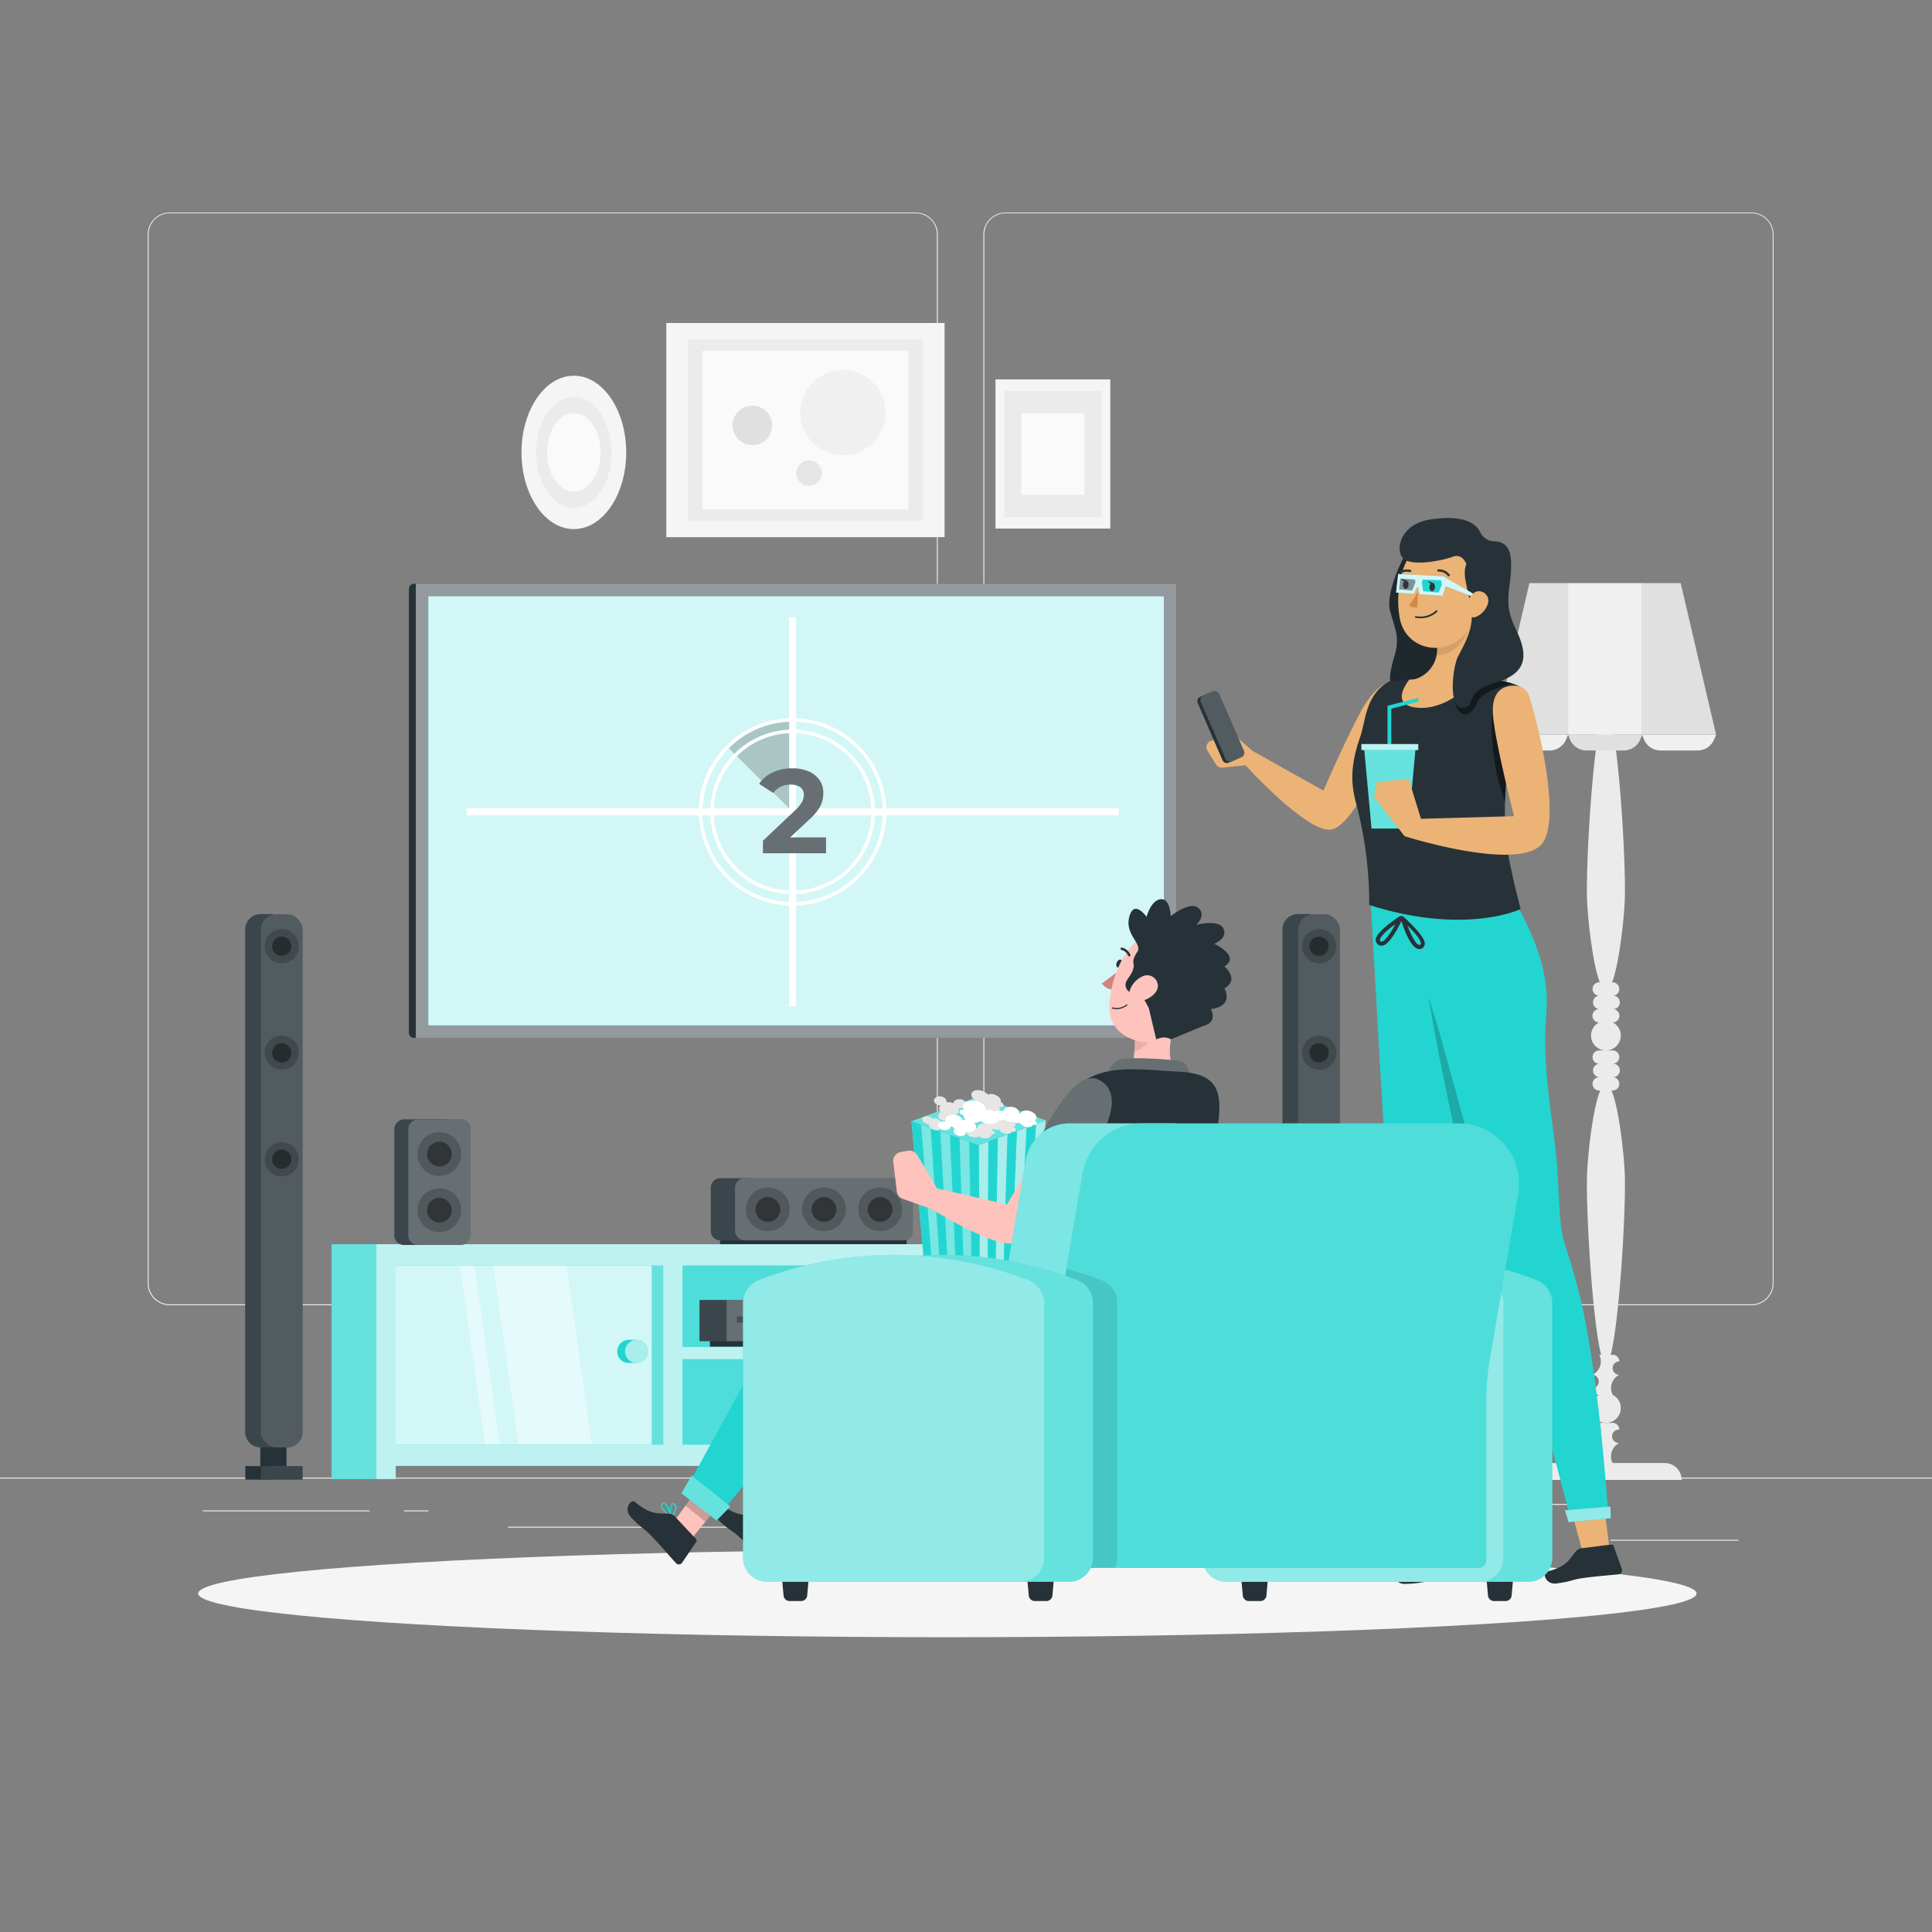 <svg xmlns="http://www.w3.org/2000/svg" viewBox="0 0 500 500"><rect x="0" y="0" width="500" height="500" fill="#808080" stroke="none"/><g id="freepik--background-complete--inject-1"><rect x="416.78" y="398.49" width="33.12" height="0.25" style="fill:#ebebeb"></rect><rect x="322.53" y="401.21" width="8.69" height="0.25" style="fill:#ebebeb"></rect><rect x="396.59" y="389.21" width="19.19" height="0.25" style="fill:#ebebeb"></rect><rect x="52.46" y="390.89" width="43.19" height="0.25" style="fill:#ebebeb"></rect><rect x="104.56" y="390.89" width="6.33" height="0.25" style="fill:#ebebeb"></rect><rect x="131.47" y="395.11" width="93.68" height="0.25" style="fill:#ebebeb"></rect><path d="M237,337.8H43.92a5.71,5.71,0,0,1-5.71-5.71V60.66A5.71,5.71,0,0,1,43.92,55H237a5.71,5.71,0,0,1,5.71,5.71V332.09A5.71,5.71,0,0,1,237,337.8ZM43.92,55.2a5.47,5.47,0,0,0-5.46,5.46V332.09a5.47,5.47,0,0,0,5.46,5.46H237a5.47,5.47,0,0,0,5.46-5.46V60.66A5.47,5.47,0,0,0,237,55.2Z" style="fill:#ebebeb"></path><path d="M453.31,337.8H260.21a5.72,5.72,0,0,1-5.71-5.71V60.66A5.72,5.72,0,0,1,260.21,55h193.1A5.71,5.71,0,0,1,459,60.66V332.09A5.71,5.71,0,0,1,453.31,337.8ZM260.21,55.2a5.47,5.47,0,0,0-5.46,5.46V332.09a5.47,5.47,0,0,0,5.46,5.46h193.1a5.47,5.47,0,0,0,5.46-5.46V60.66a5.47,5.47,0,0,0-5.46-5.46Z" style="fill:#ebebeb"></path><rect y="382.4" width="500" height="0.25" style="fill:#ebebeb"></rect><path d="M419.46,268a3.81,3.81,0,0,0-2.07-3.39,1.73,1.73,0,0,0-.05-3.46,1.74,1.74,0,1,0,0-3.47,1.73,1.73,0,1,0,0-3.46h-.13c1.88-4.89,3.19-17.1,3.3-22,.28-12.18-2.19-48.51-4.9-48.51s-5.18,36.33-4.9,48.51c.11,4.85,1.42,17.06,3.3,22h-.13a1.73,1.73,0,1,0,0,3.46,1.74,1.74,0,0,0,0,3.47,1.73,1.73,0,0,0-.05,3.46,3.81,3.81,0,0,0-2.07,3.39,3.85,3.85,0,1,0,7.7,0Z" style="fill:#ebebeb"></path><path d="M419.46,364.39a3.81,3.81,0,0,0-2.07-3.39,3.81,3.81,0,0,1,1.69-5.2,1.73,1.73,0,1,1,0-3.46,1.73,1.73,0,0,0-1.74-1.73h-.49c2.17-8.33,3.9-35.8,3.66-46.09-.11-5-1.48-17.65-3.44-22.29h.27a1.73,1.73,0,1,0,0-3.46,1.74,1.74,0,1,0,0-3.47,1.73,1.73,0,1,0,0-3.46h-3.46a1.73,1.73,0,0,0,0,3.46,1.74,1.74,0,0,0,0,3.47,1.73,1.73,0,0,0,0,3.46h.27c-2,4.64-3.32,17.33-3.44,22.29-.23,10.29,1.49,37.76,3.66,46.09h-.49a3.87,3.87,0,0,1-1.73,5.19,1.74,1.74,0,0,1,0,3.47,1.73,1.73,0,0,0,1.68,1.73,3.81,3.81,0,0,0-2.07,3.39,3.85,3.85,0,1,0,7.7,0Z" style="fill:#ebebeb"></path><path d="M430.84,378.63h-13.5a3.86,3.86,0,0,1,1.74-5.19,1.74,1.74,0,1,1,0-3.47,1.73,1.73,0,0,0-1.74-1.73h-3.46a3.89,3.89,0,0,1-1.73,5.2,1.73,1.73,0,0,1,0,3.46,1.72,1.72,0,0,0,1.73,1.73H399.93a4.37,4.37,0,0,0-4.37,4.37h39.65A4.37,4.37,0,0,0,430.84,378.63Z" style="fill:#ebebeb"></path><rect x="405.81" y="150.9" width="19.16" height="39.24" style="fill:#f0f0f0"></rect><path d="M420.15,194.23h-9.54a4.68,4.68,0,0,1-4.33-2.91l-.47-1.18H425l-.48,1.18A4.67,4.67,0,0,1,420.15,194.23Z" style="fill:#e0e0e0"></path><path d="M401,194.23h-9.54a4.68,4.68,0,0,1-4.33-2.91l-.48-1.18h19.16l-.48,1.18A4.68,4.68,0,0,1,401,194.23Z" style="fill:#f0f0f0"></path><path d="M439.31,194.23h-9.54a4.68,4.68,0,0,1-4.33-2.91l-.48-1.18h19.16l-.48,1.18A4.68,4.68,0,0,1,439.31,194.23Z" style="fill:#f0f0f0"></path><polygon points="405.81 190.14 386.65 190.14 395.81 150.9 405.81 150.9 405.81 190.14" style="fill:#e0e0e0"></polygon><polygon points="424.96 190.14 444.12 190.14 434.96 150.9 424.96 150.9 424.96 190.14" style="fill:#e0e0e0"></polygon><rect x="180.73" y="75.3" width="55.43" height="72.02" transform="translate(319.76 -97.14) rotate(90)" style="fill:#f5f5f5"></rect><rect x="185" y="80.84" width="46.9" height="60.94" transform="translate(319.76 -97.14) rotate(90)" style="fill:#ebebeb"></rect><rect x="187.93" y="84.65" width="41.03" height="53.31" transform="translate(319.76 -97.14) rotate(90)" style="fill:#fafafa"></rect><circle cx="194.71" cy="110.08" r="5.12" style="fill:#e0e0e0"></circle><circle cx="209.38" cy="122.44" r="3.3" style="fill:#e6e6e6"></circle><circle cx="218.14" cy="106.78" r="11.05" style="fill:#f0f0f0"></circle><rect x="257.63" y="98.19" width="29.71" height="38.6" style="fill:#f5f5f5"></rect><rect x="259.92" y="101.16" width="25.14" height="32.66" style="fill:#ebebeb"></rect><rect x="264.37" y="106.94" width="16.24" height="21.1" style="fill:#fafafa"></rect><ellipse cx="148.51" cy="117.08" rx="13.55" ry="19.85" style="fill:#f5f5f5"></ellipse><path d="M158.3,117.09c0,7.91-4.38,14.33-9.79,14.33s-9.79-6.42-9.79-14.33,4.39-14.34,9.79-14.34S158.3,109.17,158.3,117.09Z" style="fill:#ebebeb"></path><ellipse cx="148.51" cy="117.08" rx="6.92" ry="10.14" style="fill:#fafafa"></ellipse></g><g id="freepik--Shadow--inject-1"><ellipse id="freepik--path--inject-1" cx="245.18" cy="412.39" rx="193.89" ry="11.32" style="fill:#f5f5f5"></ellipse></g><g id="freepik--Tv--inject-1"><path d="M105.81,151.08h.5a1.3,1.3,0,0,1,1.3,1.3V267.29a1.3,1.3,0,0,1-1.3,1.3h-.5a0,0,0,0,1,0,0V151.08A0,0,0,0,1,105.81,151.08Z" transform="translate(213.43 419.68) rotate(180)" style="fill:#263238"></path><rect x="107.62" y="151.08" width="196.83" height="117.51" style="fill:#263238"></rect><rect x="107.62" y="151.08" width="196.83" height="117.51" style="fill:#fff;opacity:0.5"></rect><rect x="110.86" y="154.32" width="190.35" height="111.03" transform="translate(412.07 419.68) rotate(180)" style="fill:#23D5D0"></rect><rect x="110.86" y="154.32" width="190.35" height="111.03" transform="translate(412.07 419.68) rotate(180)" style="fill:#fff;opacity:0.8"></rect><path d="M205.13,210.11v-23.8a23.71,23.71,0,0,0-16.83,7Z" style="opacity:0.2"></path><path d="M289.52,209.21H229.36A24.27,24.27,0,0,0,206,185.88V159.79h-1.8v26.09a24.27,24.27,0,0,0-23.33,23.33H120.74V211H180.9a24.28,24.28,0,0,0,23.33,23.34v26.08H206V234.35A24.28,24.28,0,0,0,229.36,211h60.16Zm-61.06,0h-2.05A21.32,21.32,0,0,0,206,188.84v-2.06A23.37,23.37,0,0,1,228.46,209.21Zm-24.23,0H184.75a20.43,20.43,0,0,1,19.48-19.47Zm0,1.8v19.48A20.43,20.43,0,0,1,184.75,211Zm1.8,0h19.48A20.43,20.43,0,0,1,206,230.49Zm0-1.8V189.74a20.43,20.43,0,0,1,19.48,19.47Zm-1.8-22.43v2.06a21.32,21.32,0,0,0-20.38,20.37h-2A23.37,23.37,0,0,1,204.23,186.78ZM181.8,211h2a21.33,21.33,0,0,0,20.38,20.38v2.06A23.38,23.38,0,0,1,181.8,211ZM206,233.45v-2.06A21.33,21.33,0,0,0,226.41,211h2.05A23.38,23.38,0,0,1,206,233.45Z" style="fill:#fff"></path><path d="M213.77,216.74v4.07h-16.3v-3.24l8.32-7.85a8.83,8.83,0,0,0,1.79-2.18,3.88,3.88,0,0,0,.46-1.8,2.38,2.38,0,0,0-.88-2,4.08,4.08,0,0,0-2.57-.69,5.93,5.93,0,0,0-2.56.54,4.94,4.94,0,0,0-1.91,1.62l-3.63-2.35a8.53,8.53,0,0,1,3.48-2.94,11.6,11.6,0,0,1,5.08-1.06,10.51,10.51,0,0,1,4.21.78,6.52,6.52,0,0,1,2.8,2.22,5.74,5.74,0,0,1,1,3.38,7.51,7.51,0,0,1-.73,3.29,12.85,12.85,0,0,1-2.87,3.52l-5,4.68Z" style="fill:#263238"></path><g style="opacity:0.3"><path d="M213.77,216.74v4.07h-16.3v-3.24l8.32-7.85a8.83,8.83,0,0,0,1.79-2.18,3.88,3.88,0,0,0,.46-1.8,2.38,2.38,0,0,0-.88-2,4.08,4.08,0,0,0-2.57-.69,5.93,5.93,0,0,0-2.56.54,4.94,4.94,0,0,0-1.91,1.62l-3.63-2.35a8.53,8.53,0,0,1,3.48-2.94,11.6,11.6,0,0,1,5.08-1.06,10.51,10.51,0,0,1,4.21.78,6.52,6.52,0,0,1,2.8,2.22,5.74,5.74,0,0,1,1,3.38,7.51,7.51,0,0,1-.73,3.29,12.85,12.85,0,0,1-2.87,3.52l-5,4.68Z" style="fill:#fff"></path></g><rect x="186.36" y="320.48" width="48.25" height="1.79" transform="translate(420.98 642.75) rotate(180)" style="fill:#263238"></rect><path d="M183.94,304.92h7.26a2.43,2.43,0,0,1,2.43,2.43v11.22A2.43,2.43,0,0,1,191.2,321h-7.26a0,0,0,0,1,0,0V304.92A0,0,0,0,1,183.94,304.92Z" transform="translate(377.58 625.92) rotate(180)" style="fill:#263238"></path><path d="M183.94,304.92h7.26a2.43,2.43,0,0,1,2.43,2.43v11.22A2.43,2.43,0,0,1,191.2,321h-7.26a0,0,0,0,1,0,0V304.92A0,0,0,0,1,183.94,304.92Z" transform="translate(377.58 625.92) rotate(180)" style="fill:#fff;opacity:0.1"></path><rect x="190.24" y="304.92" width="46.02" height="16.09" rx="2.43" transform="translate(426.49 625.92) rotate(180)" style="fill:#263238"></rect><rect x="190.24" y="304.92" width="46.02" height="16.09" rx="2.43" transform="translate(426.49 625.92) rotate(180)" style="fill:#fff;opacity:0.3"></rect><circle cx="213.24" cy="312.96" r="5.67" style="opacity:0.2"></circle><path d="M210.05,313a3.2,3.2,0,1,0,3.19-3.19A3.19,3.19,0,0,0,210.05,313Z" style="opacity:0.4"></path><circle cx="227.78" cy="312.96" r="5.67" style="opacity:0.2"></circle><path d="M224.58,313a3.2,3.2,0,1,0,3.2-3.19A3.2,3.2,0,0,0,224.58,313Z" style="opacity:0.4"></path><circle cx="198.71" cy="312.96" r="5.67" style="opacity:0.2"></circle><path d="M195.52,313a3.2,3.2,0,1,0,3.19-3.19A3.19,3.19,0,0,0,195.52,313Z" style="opacity:0.4"></path><rect x="101.92" y="326.82" width="68.44" height="48.5" transform="translate(272.27 702.14) rotate(180)" style="fill:#23D5D0"></rect><rect x="101.92" y="326.82" width="68.44" height="48.5" transform="translate(272.27 702.14) rotate(180)" style="fill:#fff;opacity:0.8"></rect><polygon points="153.34 375.32 134.39 375.32 127.56 326.82 146.51 326.82 153.34 375.32" style="fill:#fff;opacity:0.4"></polygon><polygon points="129.53 375.32 125.76 375.32 118.93 326.82 122.7 326.82 129.53 375.32" style="fill:#fff;opacity:0.4"></polygon><rect x="249.44" y="326.82" width="68.44" height="48.5" transform="translate(567.31 702.14) rotate(180)" style="fill:#23D5D0"></rect><rect x="249.44" y="326.82" width="68.44" height="48.5" transform="translate(567.31 702.14) rotate(180)" style="fill:#fff;opacity:0.8"></rect><polygon points="300.86 375.32 281.91 375.32 275.08 326.82 294.03 326.82 300.86 375.32" style="fill:#fff;opacity:0.4"></polygon><polygon points="277.06 375.32 273.28 375.32 266.45 326.82 270.22 326.82 277.06 375.32" style="fill:#fff;opacity:0.4"></polygon><rect x="175.34" y="327.13" width="60.9" height="47.89" transform="translate(411.57 702.14) rotate(180)" style="fill:#23D5D0"></rect><rect x="175.34" y="327.13" width="60.9" height="47.89" transform="translate(411.57 702.14) rotate(180)" style="fill:#fff;opacity:0.2"></rect><path d="M235.06,324.46h12.25V375H235.06Z" style="fill:#23D5D0"></path><path d="M235.06,324.46h12.25V375H235.06Z" style="fill:#fff;opacity:0.4"></path><path d="M85.82,322H98.07v60.78H85.82Z" style="fill:#23D5D0"></path><path d="M85.82,322H98.07v60.78H85.82Z" style="fill:#fff;opacity:0.3"></path><path d="M307.32,377.14h13.15v5.64H307.32Z" style="fill:#23D5D0"></path><path d="M307.32,377.14h13.15v5.64H307.32Z" style="fill:#fff;opacity:0.3"></path><rect x="316.28" y="327.13" width="3.19" height="47.89" transform="translate(635.75 702.14) rotate(180)" style="fill:#23D5D0"></rect><rect x="316.28" y="327.13" width="3.19" height="47.89" transform="translate(635.75 702.14) rotate(180)" style="fill:#fff;opacity:0.3"></rect><rect x="168.67" y="327.13" width="3.19" height="47.89" transform="translate(340.54 702.14) rotate(180)" style="fill:#23D5D0"></rect><rect x="168.67" y="327.13" width="3.19" height="47.89" transform="translate(340.54 702.14) rotate(180)" style="fill:#fff;opacity:0.3"></rect><path d="M97.41,322v60.78h5v-3.41H319.45v3.41h5V322Zm153.44,5.5h68.6v46.37h-68.6Zm-5,0v21.11H176.63V327.5Zm-69.23,46.37V351.75h69.23v22.12ZM102.4,327.5h69.24v46.37H102.4Z" style="fill:#23D5D0"></path><path d="M97.41,322v60.78h5v-3.41H319.45v3.41h5V322Zm153.44,5.5h68.6v46.37h-68.6Zm-5,0v21.11H176.63V327.5Zm-69.23,46.37V351.75h69.23v22.12ZM102.4,327.5h69.24v46.37H102.4Z" style="fill:#fff;opacity:0.7"></path><path d="M257.73,346.74h2a3,3,0,0,1,0,6h-2a3,3,0,0,1,0-6Z" style="fill:#23D5D0"></path><path d="M259.76,346.74a3,3,0,1,0,3,3A3,3,0,0,0,259.76,346.74Z" style="fill:#23D5D0"></path><path d="M259.76,346.74a3,3,0,1,0,3,3A3,3,0,0,0,259.76,346.74Z" style="fill:#fff;opacity:0.6"></path><path d="M162.74,346.74h2a3,3,0,0,1,0,6h-2a3,3,0,0,1,0-6Z" style="fill:#23D5D0"></path><path d="M164.76,346.74a3,3,0,1,0,3,3A3,3,0,0,0,164.76,346.74Z" style="fill:#fff;opacity:0.6"></path></g><g id="freepik--Speakers--inject-1"><rect x="331.94" y="379.42" width="6.59" height="3.51" style="fill:#263238"></rect><rect x="335.97" y="379.42" width="10.8" height="3.51" style="fill:#263238"></rect><rect x="335.97" y="379.42" width="10.8" height="3.51" style="fill:#fff;opacity:0.1"></rect><rect x="335.81" y="374.34" width="6.79" height="5.07" style="fill:#263238"></rect><path d="M331.94,236.61h3.31a4,4,0,0,1,4,4V370.64a4,4,0,0,1-4,4h-3.31a0,0,0,0,1,0,0v-138A0,0,0,0,1,331.94,236.61Z" transform="translate(671.15 611.2) rotate(180)" style="fill:#263238"></path><path d="M331.94,236.61h3.31a4,4,0,0,1,4,4V370.64a4,4,0,0,1-4,4h-3.31a0,0,0,0,1,0,0v-138A0,0,0,0,1,331.94,236.61Z" transform="translate(671.15 611.2) rotate(180)" style="fill:#fff;opacity:0.1"></path><rect x="335.97" y="236.61" width="10.8" height="137.99" rx="3.96" style="fill:#263238"></rect><rect x="335.97" y="236.61" width="10.8" height="137.99" rx="3.96" style="fill:#fff;opacity:0.2"></rect><path d="M337,244.89a4.42,4.42,0,1,0,4.42-4.42A4.41,4.41,0,0,0,337,244.89Z" style="opacity:0.2"></path><path d="M338.88,244.89a2.49,2.49,0,1,0,2.49-2.49A2.49,2.49,0,0,0,338.88,244.89Z" style="opacity:0.4"></path><path d="M337,272.44a4.42,4.42,0,1,0,4.42-4.42A4.42,4.42,0,0,0,337,272.44Z" style="opacity:0.2"></path><path d="M338.88,272.44a2.49,2.49,0,1,0,2.49-2.49A2.48,2.48,0,0,0,338.88,272.44Z" style="opacity:0.4"></path><circle cx="341.37" cy="299.98" r="4.42" style="opacity:0.2"></circle><path d="M338.88,300a2.49,2.49,0,1,0,2.49-2.49A2.48,2.48,0,0,0,338.88,300Z" style="opacity:0.4"></path><rect x="63.49" y="379.42" width="6.59" height="3.51" style="fill:#263238"></rect><rect x="67.52" y="379.42" width="10.8" height="3.51" style="fill:#263238"></rect><rect x="67.52" y="379.42" width="10.8" height="3.51" style="fill:#fff;opacity:0.1"></rect><rect x="67.36" y="374.34" width="6.79" height="5.07" style="fill:#263238"></rect><path d="M63.49,236.61H66.8a4,4,0,0,1,4,4V370.64a4,4,0,0,1-4,4H63.49a0,0,0,0,1,0,0v-138A0,0,0,0,1,63.49,236.61Z" transform="translate(134.25 611.2) rotate(180)" style="fill:#263238"></path><path d="M63.49,236.61H66.8a4,4,0,0,1,4,4V370.64a4,4,0,0,1-4,4H63.49a0,0,0,0,1,0,0v-138A0,0,0,0,1,63.49,236.61Z" transform="translate(134.25 611.2) rotate(180)" style="fill:#fff;opacity:0.1"></path><rect x="67.52" y="236.61" width="10.8" height="137.99" rx="3.96" style="fill:#263238"></rect><rect x="67.52" y="236.61" width="10.8" height="137.99" rx="3.96" style="fill:#fff;opacity:0.2"></rect><path d="M68.5,244.89a4.42,4.42,0,1,0,4.42-4.42A4.41,4.41,0,0,0,68.5,244.89Z" style="opacity:0.2"></path><path d="M70.43,244.89a2.49,2.49,0,1,0,2.49-2.49A2.5,2.5,0,0,0,70.43,244.89Z" style="opacity:0.4"></path><path d="M68.5,272.44A4.42,4.42,0,1,0,72.92,268,4.42,4.42,0,0,0,68.5,272.44Z" style="opacity:0.2"></path><path d="M70.43,272.44A2.49,2.49,0,1,0,72.92,270,2.49,2.49,0,0,0,70.43,272.44Z" style="opacity:0.4"></path><path d="M68.5,300a4.42,4.42,0,1,0,4.42-4.41A4.42,4.42,0,0,0,68.5,300Z" style="opacity:0.2"></path><path d="M70.43,300a2.49,2.49,0,1,0,2.49-2.49A2.49,2.49,0,0,0,70.43,300Z" style="opacity:0.4"></path><rect x="93.85" y="297.89" width="32.52" height="16.09" rx="2.43" transform="translate(416.04 195.83) rotate(90)" style="fill:#263238"></rect><rect x="93.85" y="297.89" width="32.52" height="16.09" rx="2.43" transform="translate(416.04 195.83) rotate(90)" style="fill:#fff;opacity:0.1"></rect><rect x="97.45" y="297.89" width="32.52" height="16.09" rx="2.43" transform="translate(419.64 192.23) rotate(90)" style="fill:#263238"></rect><rect x="97.45" y="297.89" width="32.52" height="16.09" rx="2.43" transform="translate(419.64 192.23) rotate(90)" style="fill:#fff;opacity:0.3"></rect><circle cx="113.71" cy="313.2" r="5.67" style="opacity:0.2"></circle><circle cx="113.71" cy="313.2" r="3.2" style="opacity:0.4"></circle><circle cx="113.71" cy="298.67" r="5.67" style="opacity:0.2"></circle><path d="M113.71,301.87a3.2,3.2,0,1,0-3.2-3.2A3.21,3.21,0,0,0,113.71,301.87Z" style="opacity:0.4"></path><rect x="281.3" y="297.89" width="32.52" height="16.09" rx="2.43" transform="translate(603.5 8.37) rotate(90)" style="fill:#263238"></rect><rect x="281.3" y="297.89" width="32.52" height="16.09" rx="2.43" transform="translate(603.5 8.37) rotate(90)" style="fill:#fff;opacity:0.1"></rect><rect x="284.9" y="297.89" width="32.52" height="16.09" rx="2.43" transform="translate(607.1 4.77) rotate(90)" style="fill:#263238"></rect><rect x="284.9" y="297.89" width="32.52" height="16.09" rx="2.43" transform="translate(607.1 4.77) rotate(90)" style="fill:#fff;opacity:0.3"></rect><circle cx="301.16" cy="313.2" r="5.67" style="opacity:0.2"></circle><path d="M301.16,316.4a3.2,3.2,0,1,0-3.19-3.2A3.2,3.2,0,0,0,301.16,316.4Z" style="opacity:0.4"></path><circle cx="301.16" cy="298.67" r="5.67" style="opacity:0.2"></circle><path d="M301.16,301.87a3.2,3.2,0,1,0-3.19-3.2A3.2,3.2,0,0,0,301.16,301.87Z" style="opacity:0.4"></path><rect x="183.73" y="346.52" width="53.61" height="1.99" transform="translate(421.07 695.02) rotate(180)" style="fill:#263238"></rect><rect x="181.04" y="336.42" width="8.07" height="10.67" transform="translate(370.14 683.52) rotate(180)" style="fill:#263238"></rect><rect x="181.04" y="336.42" width="8.07" height="10.67" transform="translate(370.14 683.52) rotate(180)" style="fill:#fff;opacity:0.1"></rect><rect x="188.03" y="336.42" width="51.13" height="10.67" transform="translate(427.19 683.52) rotate(180)" style="fill:#263238"></rect><rect x="188.03" y="336.42" width="51.13" height="10.67" transform="translate(427.19 683.52) rotate(180)" style="fill:#fff;opacity:0.3"></rect><rect x="204.66" y="338.82" width="31.38" height="5.3" transform="translate(440.7 682.94) rotate(180)" style="fill:#263238;opacity:0.5"></rect><rect x="200.32" y="340.68" width="3.43" height="1.57" transform="translate(404.07 682.94) rotate(180)" style="fill:#263238;opacity:0.2"></rect><rect x="195.5" y="340.68" width="3.43" height="1.57" transform="translate(394.43 682.94) rotate(180)" style="fill:#fff;opacity:0.2"></rect><rect x="190.68" y="340.68" width="3.43" height="1.57" transform="translate(384.79 682.94) rotate(180)" style="fill:#263238;opacity:0.5"></rect></g><g id="freepik--character-1--inject-1"><path d="M361.82,177.73a1.67,1.67,0,0,0-2.19-1.32c-1.83.63-4.85,2.6-7.94,8.64-5,9.66-9.17,19.57-9.17,19.57l-18.34-10.28-4.59-4-6,1.32a1.75,1.75,0,0,0-1.11,2.63l2.22,3.55a1.74,1.74,0,0,0,1.65.81l6-.58s15.12,16.67,21.69,16.67,16.72-25.39,16.72-25.39S362.52,182.09,361.82,177.73Z" style="fill:#ebb376"></path><polygon points="368.55 380.81 371.33 404.78 378.26 404.78 378.61 380.81 368.55 380.81" style="fill:#ebb376"></polygon><path d="M371.2,401.59l7.57-.11a.61.61,0,0,1,.6.47l1.46,6.14a1,1,0,0,1-.74,1.22l-.21,0c-2.73,0-5.16-.12-8.56-.06-4,.06-3,.52-7.7.66-2.84.08-3.41-3.14-2.2-3.32,5.5-.78,6.05-2.45,8.14-4.45A2.46,2.46,0,0,1,371.2,401.59Z" style="fill:#263238"></path><polygon points="403.9 380.81 409.86 402.66 416.67 401.74 413.97 380.81 403.9 380.81" style="fill:#ebb376"></polygon><path d="M409.45,400.67l7.51-.94a.61.61,0,0,1,.65.4l2.13,5.94a1,1,0,0,1-.61,1.3l-.2.05c-2.72.29-5.14.45-8.52.88-4,.5-2.9.85-7.57,1.5-2.82.39-3.74-2.75-2.56-3.05,5.38-1.38,5.74-3.1,7.61-5.33A2.43,2.43,0,0,1,409.45,400.67Z" style="fill:#263238"></path><path d="M354.74,233.73c4.42,73.94,3.62,84.49,14.9,160.79l9.55-.41c.57-29.95,1.36-43.41.44-52.66-.64-6.36-2.76-10.88-2.78-18.19,0-4.64,1.27-7.8,2.38-18.42,1.25-11.95,2.3-27.47,1.14-39.45,0,0,9.33-12.25,7.43-31Z" style="fill:#23D5D0"></path><polygon points="379.95 391.7 379.91 394.78 369.18 395.31 368.6 392.29 379.95 391.7" style="fill:#23D5D0"></polygon><polygon points="379.95 391.7 379.91 394.78 369.18 395.31 368.6 392.29 379.95 391.7" style="fill:#fff;opacity:0.5"></polygon><path d="M368.6,251.37l12.26,10.34s.12.91.33,2.47c-.51.79-.82,1.21-.82,1.21,1.16,12,.11,27.5-1.14,39.45C371.4,271.12,368.6,251.37,368.6,251.37Z" style="opacity:0.2"></path><path d="M363.51,143.76s-5,9.32-3.78,14.18,2.71,6.79,1.11,12-2,10.07,2.67,8.83,12.55-8.28,12.55-8.28l1-15v-11l-3.61-2.39-6.55.95Z" style="fill:#263238"></path><path d="M363.51,143.76s-5,9.32-3.78,14.18,2.71,6.79,1.11,12-2,10.07,2.67,8.83,12.55-8.28,12.55-8.28l1-15v-11l-3.61-2.39-6.55.95Z" style="opacity:0.2"></path><path d="M362.12,234.2l10.14,32,16.4,59.48,17.57,66.41,9.92-.71s-2.15-34.63-7.29-56c-1.45-6-3-10.56-4-13.87-1.31-4.19-1.15-8.3-1.81-18.63s-3.4-22.48-3.13-35.05c.18-8.33,2.46-15.26-6.9-32.83Z" style="fill:#23D5D0"></path><path d="M394.26,178.4a110.19,110.19,0,0,0-4.71,36.6c.22,6.34,4,20.26,4,20.26s-14.3,6.88-39.2-1.06A100.57,100.57,0,0,0,351,208.06c-1.13-4.23-1.93-9.07,1.06-17.48,1.35-3.82,1.24-10.37,7-14a2.78,2.78,0,0,1,1.18-.38C364.63,175.85,389.9,173.88,394.26,178.4Z" style="fill:#263238"></path><path d="M379,180.06l4.25-3.74.63-.62a34.9,34.9,0,0,1,7.56,1.2c-2.07.48-8.2,2.12-9.19,5-1.18,3.44-5,4.69-5.91-1Z" style="opacity:0.5"></path><polygon points="416.78 389.91 416.85 392.91 405.95 393.91 405.03 390.86 416.78 389.91" style="fill:#23D5D0"></polygon><polygon points="416.78 389.91 416.85 392.91 405.95 393.91 405.03 390.86 416.78 389.91" style="fill:#fff;opacity:0.5"></polygon><path d="M367,183.17c-6.48-.49-4-5-2.3-7.28a166.81,166.81,0,0,1,17.42-.29C379.82,178.1,373.83,183.68,367,183.17Z" style="fill:#ebb376"></path><path d="M356.36,244.15a1.41,1.41,0,0,0,1.14.61h.17c1.9-.22,4.19-4.63,5-6.4.55,1.72,2.25,6.56,4.18,7.18a1.42,1.42,0,0,0,.45.08,1.48,1.48,0,0,0,.9-.32,1.34,1.34,0,0,0,.54-1.09c.05-1.77-4-5.58-5.5-6.92a.92.92,0,0,0-1.13-.09c-1.58,1.06-5.73,4-6.06,5.79A1.49,1.49,0,0,0,356.36,244.15Zm7.88-4.62c1.71,1.63,3.51,3.66,3.48,4.65a.32.32,0,0,1-.12.27.41.41,0,0,1-.39.08C366.3,244.23,365.11,241.83,364.24,239.53Zm-7.1,3.64c.18-1,2.14-2.7,4-4-1.17,2.19-2.68,4.44-3.57,4.54-.07,0-.19,0-.35-.19A.35.35,0,0,1,357.14,243.17Z" style="fill:#263238"></path><path d="M310.6,180.34l2.46-1.08,7.42,17L318,197.37a1.23,1.23,0,0,1-1.62-.64L310,182A1.23,1.23,0,0,1,310.6,180.34Z" style="fill:#263238"></path><rect x="313.75" y="178.68" width="5.2" height="18.58" rx="1.24" transform="translate(681.42 234.09) rotate(156.48)" style="fill:#263238"></rect><rect x="313.75" y="178.68" width="5.2" height="18.58" rx="1.24" transform="translate(681.42 234.09) rotate(156.48)" style="fill:#fff;opacity:0.2"></rect><path d="M380.23,174.8l-1.48,1.81-1.09.16-8.85,1.7-1.11-1.7-1.94-.58-.09-.29a8,8,0,0,0,6.22-8.53l9.41-6A31.9,31.9,0,0,0,380.23,174.8Z" style="fill:#ebb376"></path><path d="M371.75,169.62a7.52,7.52,0,0,0,.14-2.25l8.15-5.23.26.3S378,169.55,371.75,169.62Z" style="opacity:0.1"></path><path d="M383.5,150.44c-.79,7.44-1,10.6-4.89,14.26-5.92,5.51-14.88,2.92-16.33-4.6-1.31-6.77.19-17.79,7.62-20.44a10.2,10.2,0,0,1,13.6,10.78Z" style="fill:#ebb376"></path><path d="M367,152.84a16,16,0,0,1-2.33,3.79,2.61,2.61,0,0,0,2.14.51Z" style="fill:#d58745"></path><path d="M375,149.14a.27.27,0,0,0,.14-.07.28.28,0,0,0,0-.41h0a3.49,3.49,0,0,0-2.91-1.31.29.29,0,0,0-.26.33.3.3,0,0,0,.32.26,2.89,2.89,0,0,1,2.4,1.11A.31.31,0,0,0,375,149.14Z" style="fill:#2e353a"></path><path d="M362.14,148.67a.35.35,0,0,0,.14-.06,2.87,2.87,0,0,1,2.57-.56.31.31,0,0,0,.38-.18h0a.32.32,0,0,0-.19-.38,3.52,3.52,0,0,0-3.13.66.28.28,0,0,0-.07.41.29.29,0,0,0,.3.12Z" style="fill:#2e353a"></path><path d="M383.05,137.69a4.16,4.16,0,0,0,3.65,2.41c1.95,0,4.13.93,4.34,4.85.4,7.25-2.47,10.28,1.2,17.77s2.63,11.68-5.5,14.05-4.62,6.35-8.29,6.43-2.55-10.42-1.11-13.3,4.22-7.18,3.42-12.36-2.45-8.84-1.26-11.55c0,0-1-2.87-3.52-1.91s-10.36,2.55-12.71.56-1.06-9,6.87-10.2C378.84,133.12,382,135.5,383.05,137.69Z" style="fill:#263238"></path><polygon points="367.02 152 366.65 152 365.91 153.66 361.31 153.35 361.84 148.56 373.49 149.14 382.14 154.17 382.14 154.83 374.11 151.7 373.36 154.17 367.35 153.76 367.02 152" style="fill:#23D5D0"></polygon><polygon points="367.02 152 366.65 152 365.91 153.66 361.31 153.35 361.84 148.56 373.49 149.14 382.14 154.17 382.14 154.83 374.11 151.7 373.36 154.17 367.35 153.76 367.02 152" style="fill:#fff;opacity:0.8"></polygon><polygon points="372.92 150.16 368.17 149.97 367.98 150.9 368.32 153.01 372.32 153.35 373.17 151.31 372.92 150.16" style="fill:#23D5D0"></polygon><polygon points="362.4 149.73 366.18 149.97 366.32 150.68 365.47 152.83 362.07 152.53 362.4 149.73" style="fill:#263238;opacity:0.5"></polygon><path d="M371.37,152c-.05.6-.41,1.06-.81,1s-.68-.55-.62-1.16.42-1.06.81-1S371.42,151.39,371.37,152Z" style="fill:#2e353a"></path><path d="M364.53,151.4c0,.6-.42,1.06-.81,1s-.67-.55-.62-1.16.42-1.06.81-1S364.59,150.79,364.53,151.4Z" style="fill:#2e353a"></path><path d="M364.08,150.29l-1.42-.54S363.31,150.94,364.08,150.29Z" style="fill:#2e353a"></path><path d="M370.92,150.89l-1.41-.54S370.16,151.54,370.92,150.89Z" style="fill:#2e353a"></path><path d="M385,156.42a5.44,5.44,0,0,1-2.77,3.11c-1.73.82-2.92-.64-2.71-2.45.19-1.62,1.32-4,3.19-4.07a2.47,2.47,0,0,1,2.48,2.46A2.41,2.41,0,0,1,385,156.42Z" style="fill:#ebb376"></path><path d="M388.48,182.16l1.45,2.46,1.57,4.86a117.53,117.53,0,0,0-2,18,55.77,55.77,0,0,1-3.09-25.33Z" style="opacity:0.5"></path><polygon points="360.06 195.49 359.09 195.49 359.09 182.66 366.93 180.62 367.17 181.56 360.06 183.41 360.06 195.49" style="fill:#23D5D0"></polygon><polygon points="364.43 214.42 354.96 214.42 353.01 193.3 366.38 193.3 364.43 214.42" style="fill:#23D5D0"></polygon><polygon points="364.43 214.42 354.96 214.42 353.01 193.3 366.38 193.3 364.43 214.42" style="fill:#fff;opacity:0.3"></polygon><rect x="352.34" y="192.57" width="14.7" height="1.52" style="fill:#23D5D0"></rect><rect x="352.34" y="192.57" width="14.7" height="1.52" style="fill:#fff;opacity:0.7"></rect><path d="M392.24,177.46a3.84,3.84,0,0,1,3.48,2.66c2.67,8.2,8.76,33.75,2.78,38.85-7.31,6.24-35-2.57-35-2.57l-7.94-10.19.79-3.79,8.21-.85,3.18,10.33,24.1-.67s-4.79-18.61-5.43-25.82C386.15,182.72,386.17,177.23,392.24,177.46Z" style="fill:#ebb376"></path><path d="M367.63,160a5.91,5.91,0,0,1-1.26-.11.22.22,0,0,1-.18-.25h0a.23.23,0,0,1,.25-.18,6,6,0,0,0,5.19-1.45.22.22,0,0,1,.33.3A6.18,6.18,0,0,1,367.63,160Z" style="fill:#263238"></path></g><g id="freepik--character-2--inject-1"><polygon points="253.57 331.95 267.75 328.69 270.62 289.92 253.31 296.36 253.57 331.95" style="fill:#23D5D0"></polygon><polygon points="255.59 331.49 255.78 295.44 253.31 296.36 253.57 331.95 255.59 331.49" style="fill:#23D5D0"></polygon><polygon points="259.64 330.56 260.73 293.6 258.25 294.52 257.62 331.02 259.64 330.56" style="fill:#23D5D0"></polygon><polygon points="263.7 329.63 265.68 291.76 263.2 292.68 261.67 330.09 263.7 329.63" style="fill:#23D5D0"></polygon><polygon points="267.75 328.69 270.62 289.92 268.15 290.84 265.72 329.16 267.75 328.69" style="fill:#23D5D0"></polygon><g style="opacity:0.6"><polygon points="255.59 331.49 255.78 295.44 253.31 296.36 253.57 331.95 255.59 331.49" style="fill:#fff"></polygon><polygon points="259.64 330.56 260.73 293.6 258.25 294.52 257.62 331.02 259.64 330.56" style="fill:#fff"></polygon><polygon points="263.7 329.63 265.68 291.76 263.2 292.68 261.67 330.09 263.7 329.63" style="fill:#fff"></polygon><polygon points="267.75 328.69 270.62 289.92 268.15 290.84 265.72 329.16 267.75 328.69" style="fill:#fff"></polygon></g><polygon points="239.34 328.9 253.57 331.95 253.31 296.36 235.9 290.18 239.34 328.9" style="fill:#23D5D0"></polygon><polygon points="239.34 328.9 253.57 331.95 253.31 296.36 235.9 290.18 239.34 328.9" style="fill:#fff;opacity:0.4"></polygon><polygon points="235.9 290.18 253.22 283.74 270.62 289.92 253.31 296.36 235.9 290.18" style="fill:#23D5D0"></polygon><polygon points="235.9 290.18 253.22 283.74 270.62 289.92 253.31 296.36 235.9 290.18" style="fill:#fff;opacity:0.3"></polygon><polygon points="251.53 331.52 250.82 295.48 253.31 296.36 253.57 331.95 251.53 331.52" style="fill:#23D5D0"></polygon><polygon points="247.47 330.65 245.85 293.71 248.33 294.59 249.5 331.08 247.47 330.65" style="fill:#23D5D0"></polygon><polygon points="243.4 329.77 240.87 291.94 243.36 292.83 245.44 330.21 243.4 329.77" style="fill:#23D5D0"></polygon><polygon points="239.34 328.9 235.9 290.18 238.39 291.06 241.37 329.34 239.34 328.9" style="fill:#23D5D0"></polygon><path d="M243.49,283.76c.9.14,1.55.76,1.46,1.39a.56.56,0,0,1,0,.12,3.73,3.73,0,0,1,.94,0,3.17,3.17,0,0,1,.89.26v-.13c.1-.63.91-1,1.81-.9s1.55.76,1.46,1.39-.91,1-1.81.9l-.17,0a1.4,1.4,0,0,1,.08.67c-.12.81-1,1.36-2.09,1.41a1.13,1.13,0,0,1,0,.26c-.1.63-.9,1-1.8.9s-1.56-.76-1.46-1.39a1,1,0,0,1,.68-.77,1.48,1.48,0,0,1-.39-1.18,1.29,1.29,0,0,1,.27-.61h-.17c-.91-.14-1.56-.76-1.46-1.39S242.59,283.63,243.49,283.76Z" style="fill:#fff"></path><path d="M243.49,283.76c.9.14,1.55.76,1.46,1.39a.56.56,0,0,1,0,.12,3.73,3.73,0,0,1,.94,0,3.17,3.17,0,0,1,.89.26v-.13c.1-.63.91-1,1.81-.9s1.55.76,1.46,1.39-.91,1-1.81.9l-.17,0a1.4,1.4,0,0,1,.08.67c-.12.81-1,1.36-2.09,1.41a1.13,1.13,0,0,1,0,.26c-.1.63-.9,1-1.8.9s-1.56-.76-1.46-1.39a1,1,0,0,1,.68-.77,1.48,1.48,0,0,1-.39-1.18,1.29,1.29,0,0,1,.27-.61h-.17c-.91-.14-1.56-.76-1.46-1.39S242.59,283.63,243.49,283.76Z" style="opacity:0.1"></path><path d="M262.28,291.71a1,1,0,0,0,.48-.55c.22-.7-.53-1.56-1.67-1.91s-2.24-.05-2.45.65c0,0,0,.07,0,.1a3.07,3.07,0,0,0-.71-.32c-1.14-.35-2.24-.06-2.45.65s.53,1.56,1.67,1.91a3,3,0,0,0,1.43.09,2.17,2.17,0,0,0,1.3,1c.94.29,1.85,0,2-.54.48.14.93,0,1-.27S262.72,291.87,262.28,291.71Z" style="fill:#fff"></path><path d="M262.28,291.71a1,1,0,0,0,.48-.55c.22-.7-.53-1.56-1.67-1.91s-2.24-.05-2.45.65c0,0,0,.07,0,.1a3.07,3.07,0,0,0-.71-.32c-1.14-.35-2.24-.06-2.45.65s.53,1.56,1.67,1.91a3,3,0,0,0,1.43.09,2.17,2.17,0,0,0,1.3,1c.94.29,1.85,0,2-.54.48.14.93,0,1-.27S262.72,291.87,262.28,291.71Z" style="opacity:0.1"></path><path d="M267.72,290a1,1,0,0,0,.48-.55c.21-.71-.53-1.56-1.67-1.91s-2.24-.06-2.45.65c0,0,0,.06,0,.09a3.54,3.54,0,0,0-.71-.31c-1.14-.35-2.24-.06-2.46.64s.54,1.56,1.68,1.91a2.94,2.94,0,0,0,1.42.1,2.19,2.19,0,0,0,1.3,1c.95.29,1.86,0,2-.54.48.15.93,0,1-.26S268.15,290.19,267.72,290Z" style="fill:#fff"></path><path d="M243.34,291.43a.73.73,0,0,1,.06.52c-.16.5-1,.7-1.77.44s-1.35-.88-1.19-1.38l0-.06a2.24,2.24,0,0,1-.55-.11c-.82-.26-1.35-.88-1.19-1.38s1-.71,1.77-.45a2.22,2.22,0,0,1,.89.53,1.56,1.56,0,0,1,1.16,0c.68.22,1.12.74,1,1.16.34.1.56.36.5.57S243.66,291.51,243.34,291.43Z" style="fill:#fff"></path><path d="M243.34,291.43a.73.73,0,0,1,.06.52c-.16.5-1,.7-1.77.44s-1.35-.88-1.19-1.38l0-.06a2.24,2.24,0,0,1-.55-.11c-.82-.26-1.35-.88-1.19-1.38s1-.71,1.77-.45a2.22,2.22,0,0,1,.89.53,1.56,1.56,0,0,1,1.16,0c.68.22,1.12.74,1,1.16.34.1.56.36.5.57S243.66,291.51,243.34,291.43Z" style="opacity:0.1"></path><path d="M256.65,292.61a1,1,0,0,0,.29-.61c0-.68-.86-1.26-2-1.3s-2,.5-2,1.18a.14.14,0,0,0,0,.09,3.38,3.38,0,0,0-.72-.11c-1.1,0-2,.5-2,1.18s.85,1.27,2,1.3a2.8,2.8,0,0,0,1.3-.26,2,2,0,0,0,1.39.53c.92,0,1.68-.41,1.7-1,.45,0,.83-.2.84-.49S257.07,292.64,256.65,292.61Z" style="fill:#fff"></path><path d="M256.65,292.61a1,1,0,0,0,.29-.61c0-.68-.86-1.26-2-1.3s-2,.5-2,1.18a.14.14,0,0,0,0,.09,3.38,3.38,0,0,0-.72-.11c-1.1,0-2,.5-2,1.18s.85,1.27,2,1.3a2.8,2.8,0,0,0,1.3-.26,2,2,0,0,0,1.39.53c.92,0,1.68-.41,1.7-1,.45,0,.83-.2.84-.49S257.07,292.64,256.65,292.61Z" style="opacity:0.1"></path><path d="M258.61,286.44a1.17,1.17,0,0,1,.05.84c-.3.79-1.58,1-2.85.56s-2.07-1.51-1.77-2.3c0,0,0-.06.05-.09a4.22,4.22,0,0,1-.87-.21c-1.27-.48-2.06-1.51-1.77-2.3s1.58-1.05,2.85-.57a3.53,3.53,0,0,1,1.36.91,2.53,2.53,0,0,1,1.85.05c1.06.4,1.72,1.25,1.47,1.91.53.2.86.62.73.95S259.11,286.61,258.61,286.44Z" style="fill:#fff"></path><path d="M258.61,286.44a1.17,1.17,0,0,1,.05.84c-.3.79-1.58,1-2.85.56s-2.07-1.51-1.77-2.3c0,0,0-.06.05-.09a4.22,4.22,0,0,1-.87-.21c-1.27-.48-2.06-1.51-1.77-2.3s1.58-1.05,2.85-.57a3.53,3.53,0,0,1,1.36.91,2.53,2.53,0,0,1,1.85.05c1.06.4,1.72,1.25,1.47,1.91.53.2.86.62.73.95S259.11,286.61,258.61,286.44Z" style="opacity:0.1"></path><path d="M249.5,287.19a1.34,1.34,0,0,1-.26-.95c.15-1,1.57-1.6,3.16-1.36s2.78,1.24,2.63,2.23c0,.05,0,.08,0,.12a4.79,4.79,0,0,1,1.06,0c1.6.24,2.77,1.24,2.62,2.23s-1.56,1.6-3.16,1.36a4.13,4.13,0,0,1-1.81-.72,3,3,0,0,1-2.15.4c-1.33-.2-2.3-1-2.18-1.85-.66-.1-1.15-.52-1.09-.93S248.88,287.13,249.5,287.19Z" style="fill:#fff"></path><path d="M263.35,288.46a1,1,0,0,0,.33-.59c.06-.69-.78-1.32-1.88-1.42s-2,.38-2.11,1.06c0,0,0,.06,0,.09a3.08,3.08,0,0,0-.71-.15c-1.1-.1-2,.38-2.1,1.06s.78,1.31,1.88,1.41a2.77,2.77,0,0,0,1.32-.19,2,2,0,0,0,1.36.62c.91.08,1.69-.31,1.75-.88.45,0,.84-.16.87-.44S263.77,288.52,263.35,288.46Z" style="fill:#fff"></path><path d="M244.55,290.27l.13,0a1.09,1.09,0,0,1-.05-.51c.13-.88,1.27-1.43,2.55-1.24a2.43,2.43,0,0,1,2,1.39,3.29,3.29,0,0,1,1.34-.08c1.28.2,2.21,1.07,2.08,1.95s-1.28,1.43-2.56,1.24h0v.08c-.09.61-.89,1-1.78.87s-1.54-.74-1.44-1.35a.81.81,0,0,1,.25-.47.86.86,0,0,1-.31-.44h-.06a3.15,3.15,0,0,1-.7-.2v.09c-.09.61-.89,1-1.78.86s-1.54-.73-1.44-1.35S243.66,290.13,244.55,290.27Z" style="fill:#fff"></path><path d="M311.29,339.61s-24.65-5.2-33.12-7.2c-12.88-3-46.81-7.83-53.88,6.31s-24.22,45.7-24.22,45.7l7.78,7.28s21-25.23,28.28-42.14c.24-.55,1.1-2.15,1.1-2.15s57.21,18.86,67.16,10.12A20.82,20.82,0,0,0,311.29,339.61Z" style="fill:#23D5D0"></path><path d="M311.29,339.61s-24.65-5.2-33.12-7.2c-12.88-3-46.81-7.83-53.88,6.31s-24.22,45.7-24.22,45.7l7.78,7.28s21-25.23,28.28-42.14c.24-.55,1.1-2.15,1.1-2.15s57.21,18.86,67.16,10.12A20.82,20.82,0,0,0,311.29,339.61Z" style="opacity:0.1"></path><polygon points="207.54 390.84 201.57 398.25 197.12 393.74 201.8 386.48 207.54 390.84" style="fill:#ffc3bd"></polygon><polygon points="199.44 390.14 204.7 394.36 207.04 391.46 201.5 386.95 199.44 390.14" style="opacity:0.2"></polygon><path d="M194.49,391.55c-.64-.61-1.19-1.36-1.14-1.84a.64.64,0,0,1,.51-.52.89.89,0,0,1,.66.08c1.08.58,1.9,3.32,1.94,3.44a.16.16,0,0,1-.07.18.18.18,0,0,1-.19,0A12.38,12.38,0,0,1,194.49,391.55Zm.13-1.78a1,1,0,0,0-.26-.2.44.44,0,0,0-.4-.05c-.24.06-.27.17-.28.24-.08.56,1.21,1.81,2.28,2.6A7.71,7.71,0,0,0,194.62,389.77Z" style="fill:#23D5D0"></path><path d="M196.18,392.88a.07.07,0,0,1,0-.06c-.36-.85-.53-3.15.13-3.62.14-.13.41-.2.78.09a1.23,1.23,0,0,1,.48.85,4.8,4.8,0,0,1-1.1,2.75.17.17,0,0,1-.16.06A.16.16,0,0,1,196.18,392.88Zm.73-3.28-.07-.08c-.23-.19-.33-.11-.37-.09-.36.32-.38,2-.11,2.95a3.93,3.93,0,0,0,.82-2.23.88.88,0,0,0-.27-.55Z" style="fill:#23D5D0"></path><path d="M197.41,392.68,203,398a.63.63,0,0,1,.1.78l-3.33,5.53a1,1,0,0,1-1.42.37l-.18-.14c-2-2-3.68-3.78-6.21-6.18-3-2.83-2.56-1.75-6.1-5-2.14-2-.24-4.74.76-4,4.58,3.38,6.18,2.55,9.15,2.58A2.54,2.54,0,0,1,197.41,392.68Z" style="fill:#263238"></path><polygon points="211.15 388.96 207.78 392.78 198.22 386.18 200.6 381.43 211.15 388.96" style="fill:#23D5D0"></polygon><polygon points="211.15 388.96 207.78 392.78 198.22 386.18 200.6 381.43 211.15 388.96" style="fill:#fff;opacity:0.3"></polygon><path d="M296,339.65s-26.3-5.76-35.32-8c-13.75-3.34-49.89-8.86-57.14,5.48s-24.92,46.29-24.92,46.29l8.4,7.59s21.83-25.43,29.29-42.58c.25-.56,1.13-2.18,1.13-2.18S278.59,366.6,289,357.85A20.23,20.23,0,0,0,296,339.65Z" style="fill:#23D5D0"></path><polygon points="184.68 391.19 178.95 398.25 174.56 393.57 179.41 386.89 184.68 391.19" style="fill:#ffc3bd"></polygon><polygon points="177.39 389.67 182.55 393.82 184.68 391.19 179.41 386.89 177.39 389.67" style="opacity:0.2"></polygon><polygon points="189.02 389.88 185.45 393.51 176.35 386.47 178.99 381.86 189.02 389.88" style="fill:#23D5D0"></polygon><polygon points="189.02 389.88 185.45 393.51 176.35 386.47 178.99 381.86 189.02 389.88" style="fill:#fff;opacity:0.3"></polygon><path d="M289,249.12c-.22.56-.11,1.12.26,1.27s.87-.21,1.07-.75.11-1.13-.26-1.27S289.23,248.56,289,249.12Z" style="fill:#263238"></path><path d="M289.56,251.24l-4.41,3.29a4.1,4.1,0,0,0,3.32,1.65Z" style="fill:#d4827d"></path><path d="M305.78,278.28s-5-2-2.17-11.5c0,0-4.13-3.56-8-1.65s.06,10.17-4.57,11.81S305.78,278.28,305.78,278.28Z" style="fill:#ffc3bd"></path><path d="M297.31,269.8a18.56,18.56,0,0,1-3.8,2.57c.08-1.31.05-2.71.21-3.94Z" style="opacity:0.1"></path><path d="M311.46,255.38c-2.58,7.54-3.52,10.8-8.48,13.66-7,2.38-16.17-.51-15.88-8.67.25-7.35,4.43-18.42,12.8-19.45A10.88,10.88,0,0,1,312,250.41,10.76,10.76,0,0,1,311.46,255.38Z" style="fill:#ffc3bd"></path><path d="M292.18,247.52a.32.32,0,0,1-.23-.19,2.46,2.46,0,0,0-1.69-1.48.32.32,0,0,1-.26-.36.31.31,0,0,1,.36-.25,3.08,3.08,0,0,1,2.17,1.84.32.32,0,0,1-.17.42h0A.35.35,0,0,1,292.18,247.52Z" style="fill:#263238"></path><path d="M308,279l-.39-1.93a3.23,3.23,0,0,0-2.88-2.59c-4.49-.41-13.81-1.11-15.48,0a6.54,6.54,0,0,0-2.71,3.69Z" style="fill:#263238"></path><g style="opacity:0.3"><path d="M308,279l-.39-1.93a3.23,3.23,0,0,0-2.88-2.59c-4.49-.41-13.81-1.11-15.48,0a6.54,6.54,0,0,0-2.71,3.69Z" style="fill:#fff"></path></g><path d="M311.82,340.46s-1.1-26.79,2-41.65S317,277.93,305,277.35s-24.47-3.3-30.52,9.92c-4.51,9.84-5.07,34.38-5.06,46.26a6.69,6.69,0,0,0,6.66,6.7Z" style="fill:#263238"></path><path d="M172,391.33c-.61-.64-1.12-1.42-1-1.89a.64.64,0,0,1,.54-.49.82.82,0,0,1,.65.12c1,.64,1.72,3.41,1.75,3.54a.17.17,0,0,1-.08.17.17.17,0,0,1-.19,0A11.82,11.82,0,0,1,172,391.33Zm.23-1.77a1,1,0,0,0-.25-.2.44.44,0,0,0-.4-.08c-.24.05-.28.15-.29.23-.11.55,1.11,1.87,2.13,2.72A7.73,7.73,0,0,0,172.19,389.56Z" style="fill:#23D5D0"></path><path d="M173.57,392.76a.09.09,0,0,1,0-.06c-.31-.87-.35-3.17.33-3.61.16-.12.43-.17.78.13a1.3,1.3,0,0,1,.43.88,4.81,4.81,0,0,1-1.25,2.69.18.18,0,0,1-.16,0A.18.18,0,0,1,173.57,392.76Zm.91-3.24-.06-.07c-.22-.21-.33-.14-.37-.12-.38.3-.49,1.94-.27,2.94a4,4,0,0,0,.95-2.18.9.9,0,0,0-.25-.57Z" style="fill:#23D5D0"></path><path d="M174.81,392.63l5.31,5.65a.62.62,0,0,1,.06.78l-3.64,5.34a1,1,0,0,1-1.44.28,1.07,1.07,0,0,1-.16-.14c-1.88-2.07-3.47-4-5.86-6.52-2.81-3-2.46-1.9-5.81-5.37-2-2.09,0-4.74,1-4,4.38,3.63,6,2.89,9,3.1A2.47,2.47,0,0,1,174.81,392.63Z" style="fill:#263238"></path><path d="M291,260.65a4.27,4.27,0,0,0,.73-.46.16.16,0,0,0,0-.21h0a.15.15,0,0,0-.21,0,4.06,4.06,0,0,1-3.57.74.16.16,0,0,0-.2.09.14.14,0,0,0,.09.19A4.15,4.15,0,0,0,291,260.65Z" style="fill:#263238"></path><path d="M294.31,255.35l-2.08,1.39-.39-.42a2.11,2.11,0,0,1-.36-2.32c.47-1,1.88-2.34,1.93-4.07,0-.91-.56-1.37.9-3.55s-3.27-4.43-2.05-9.1,4.47,0,4.47,0,1.07-4.22,3.6-4.56,2.65,4.39,2.65,4.39,4.95-4,7.14-2.14-.51,4.39-.51,4.39,5.74-1.58,7,.95-2.35,3.94-2.35,3.94,6.92,3.21,2.61,5.85c0,0,4.06,3.44,0,5.68,0,0,2.7,4.58-3.51,5.36,0,0,2,3.4-2,4.39L303,269s-1.36-1.12-3.77,0l-1.93-8.14Z" style="fill:#263238"></path><path d="M295.52,252.76a6.07,6.07,0,0,0-3.11,3.52c-.69,2.05,1.12,3.2,3.11,2.74,1.8-.42,4.31-2,4.13-4.11A2.77,2.77,0,0,0,295.52,252.76Z" style="fill:#ffc3bd"></path><path d="M270.33,295.4l-9.74,16.31-18.07-4.15-5.13-8.65a2.34,2.34,0,0,0-2.41-1.1l-1.9.34a2.33,2.33,0,0,0-1.9,2.56l.91,7.63a2.32,2.32,0,0,0,1.51,1.91l7.49,2.64s16.8,10.58,22,8.75,15.77-20.95,15.77-20.95Z" style="fill:#ffc3bd"></path><path d="M285.37,280.05c-2.4-1.77-7.18-3.56-17,16l10.79,6.82S293.18,285.82,285.37,280.05Z" style="fill:#263238"></path><path d="M285.37,280.05c-2.4-1.77-7.18-3.56-17,16l10.79,6.82S293.18,285.82,285.37,280.05Z" style="fill:#fff;opacity:0.3"></path><path d="M326.22,414.35h-3.06a1.57,1.57,0,0,1-1.53-1.47l-.73-8.13h7.58l-.73,8.13A1.57,1.57,0,0,1,326.22,414.35Z" style="fill:#263238"></path><path d="M389.68,414.35h-3.06a1.57,1.57,0,0,1-1.53-1.47l-.73-8.13h7.58l-.73,8.13A1.57,1.57,0,0,1,389.68,414.35Z" style="fill:#263238"></path><path d="M323.83,403V337.34a6.37,6.37,0,0,1,3.95-6,96.51,96.51,0,0,1,70,0,6.35,6.35,0,0,1,3.95,6V403a6.23,6.23,0,0,1-6.07,6.37H329.9A6.23,6.23,0,0,1,323.83,403Z" style="fill:#23D5D0"></path><g style="opacity:0.3"><path d="M323.83,403V337.34a6.37,6.37,0,0,1,3.95-6,96.51,96.51,0,0,1,70,0,6.35,6.35,0,0,1,3.95,6V403a6.23,6.23,0,0,1-6.07,6.37H329.9A6.23,6.23,0,0,1,323.83,403Z" style="fill:#fff"></path></g><path d="M311.15,403V337.34a6.35,6.35,0,0,1,4-6,96.51,96.51,0,0,1,70,0,6.37,6.37,0,0,1,3.95,6V403a6.23,6.23,0,0,1-6.07,6.37H317.22A6.23,6.23,0,0,1,311.15,403Z" style="fill:#23D5D0"></path><g style="opacity:0.5"><path d="M311.15,403V337.34a6.35,6.35,0,0,1,4-6,96.51,96.51,0,0,1,70,0,6.37,6.37,0,0,1,3.95,6V403a6.23,6.23,0,0,1-6.07,6.37H317.22A6.23,6.23,0,0,1,311.15,403Z" style="fill:#fff"></path></g><path d="M304.27,379.5H252l13.46-79.22a11.48,11.48,0,0,1,11.31-9.55h27.47Z" style="fill:#23D5D0"></path><path d="M304.27,379.5H252l13.46-79.22a11.48,11.48,0,0,1,11.31-9.55h27.47Z" style="fill:#fff;opacity:0.4"></path><path d="M267.48,356.54H382.56a2.07,2.07,0,0,1,2.07,2.07v45.07a2.07,2.07,0,0,1-2.07,2.07H265.41a0,0,0,0,1,0,0V358.61A2.07,2.07,0,0,1,267.48,356.54Z" transform="translate(650.04 762.28) rotate(180)" style="fill:#23D5D0"></path><path d="M377.53,290.73h-82a15.6,15.6,0,0,0-15.38,13l-9,52.82h-3.93a1.86,1.86,0,0,0-1.86,1.86v45.48a1.86,1.86,0,0,0,1.86,1.86h115.5a1.86,1.86,0,0,0,1.86-1.86V363.34a67.83,67.83,0,0,1,.95-11.29L392.9,309A15.6,15.6,0,0,0,377.53,290.73Z" style="fill:#23D5D0"></path><path d="M377.53,290.73h-82a15.6,15.6,0,0,0-15.38,13l-9,52.82h-3.93a1.86,1.86,0,0,0-1.86,1.86v45.48a1.86,1.86,0,0,0,1.86,1.86h115.5a1.86,1.86,0,0,0,1.86-1.86V363.34a67.83,67.83,0,0,1,.95-11.29L392.9,309A15.6,15.6,0,0,0,377.53,290.73Z" style="fill:#fff;opacity:0.2"></path><path d="M289.14,403V337.34a6.35,6.35,0,0,0-3.95-6c-3-1.17-6.1-2.17-9.19-3l-4.8,28.2h-3.93a1.86,1.86,0,0,0-1.86,1.86v45.48a1.86,1.86,0,0,0,1.86,1.86h21.28A6.68,6.68,0,0,0,289.14,403Z" style="opacity:0.1"></path><path d="M207.37,414.35h-3.06a1.57,1.57,0,0,1-1.53-1.47l-.73-8.13h7.58l-.73,8.13A1.57,1.57,0,0,1,207.37,414.35Z" style="fill:#263238"></path><path d="M270.84,414.35h-3.07a1.58,1.58,0,0,1-1.53-1.47l-.73-8.13h7.58l-.72,8.13A1.58,1.58,0,0,1,270.84,414.35Z" style="fill:#263238"></path><path d="M205,403V337.34a6.35,6.35,0,0,1,3.95-6,96.48,96.48,0,0,1,69.95,0,6.35,6.35,0,0,1,3.95,6V403a6.23,6.23,0,0,1-6.07,6.37H211.05A6.22,6.22,0,0,1,205,403Z" style="fill:#23D5D0"></path><g style="opacity:0.3"><path d="M205,403V337.34a6.35,6.35,0,0,1,3.95-6,96.48,96.48,0,0,1,69.95,0,6.35,6.35,0,0,1,3.95,6V403a6.23,6.23,0,0,1-6.07,6.37H211.05A6.22,6.22,0,0,1,205,403Z" style="fill:#fff"></path></g><path d="M192.3,403V337.34a6.35,6.35,0,0,1,3.95-6,96.51,96.51,0,0,1,70,0,6.35,6.35,0,0,1,4,6V403a6.23,6.23,0,0,1-6.07,6.37H198.37A6.23,6.23,0,0,1,192.3,403Z" style="fill:#23D5D0"></path><g style="opacity:0.5"><path d="M192.3,403V337.34a6.35,6.35,0,0,1,3.95-6,96.51,96.51,0,0,1,70,0,6.35,6.35,0,0,1,4,6V403a6.23,6.23,0,0,1-6.07,6.37H198.37A6.23,6.23,0,0,1,192.3,403Z" style="fill:#fff"></path></g></g></svg>